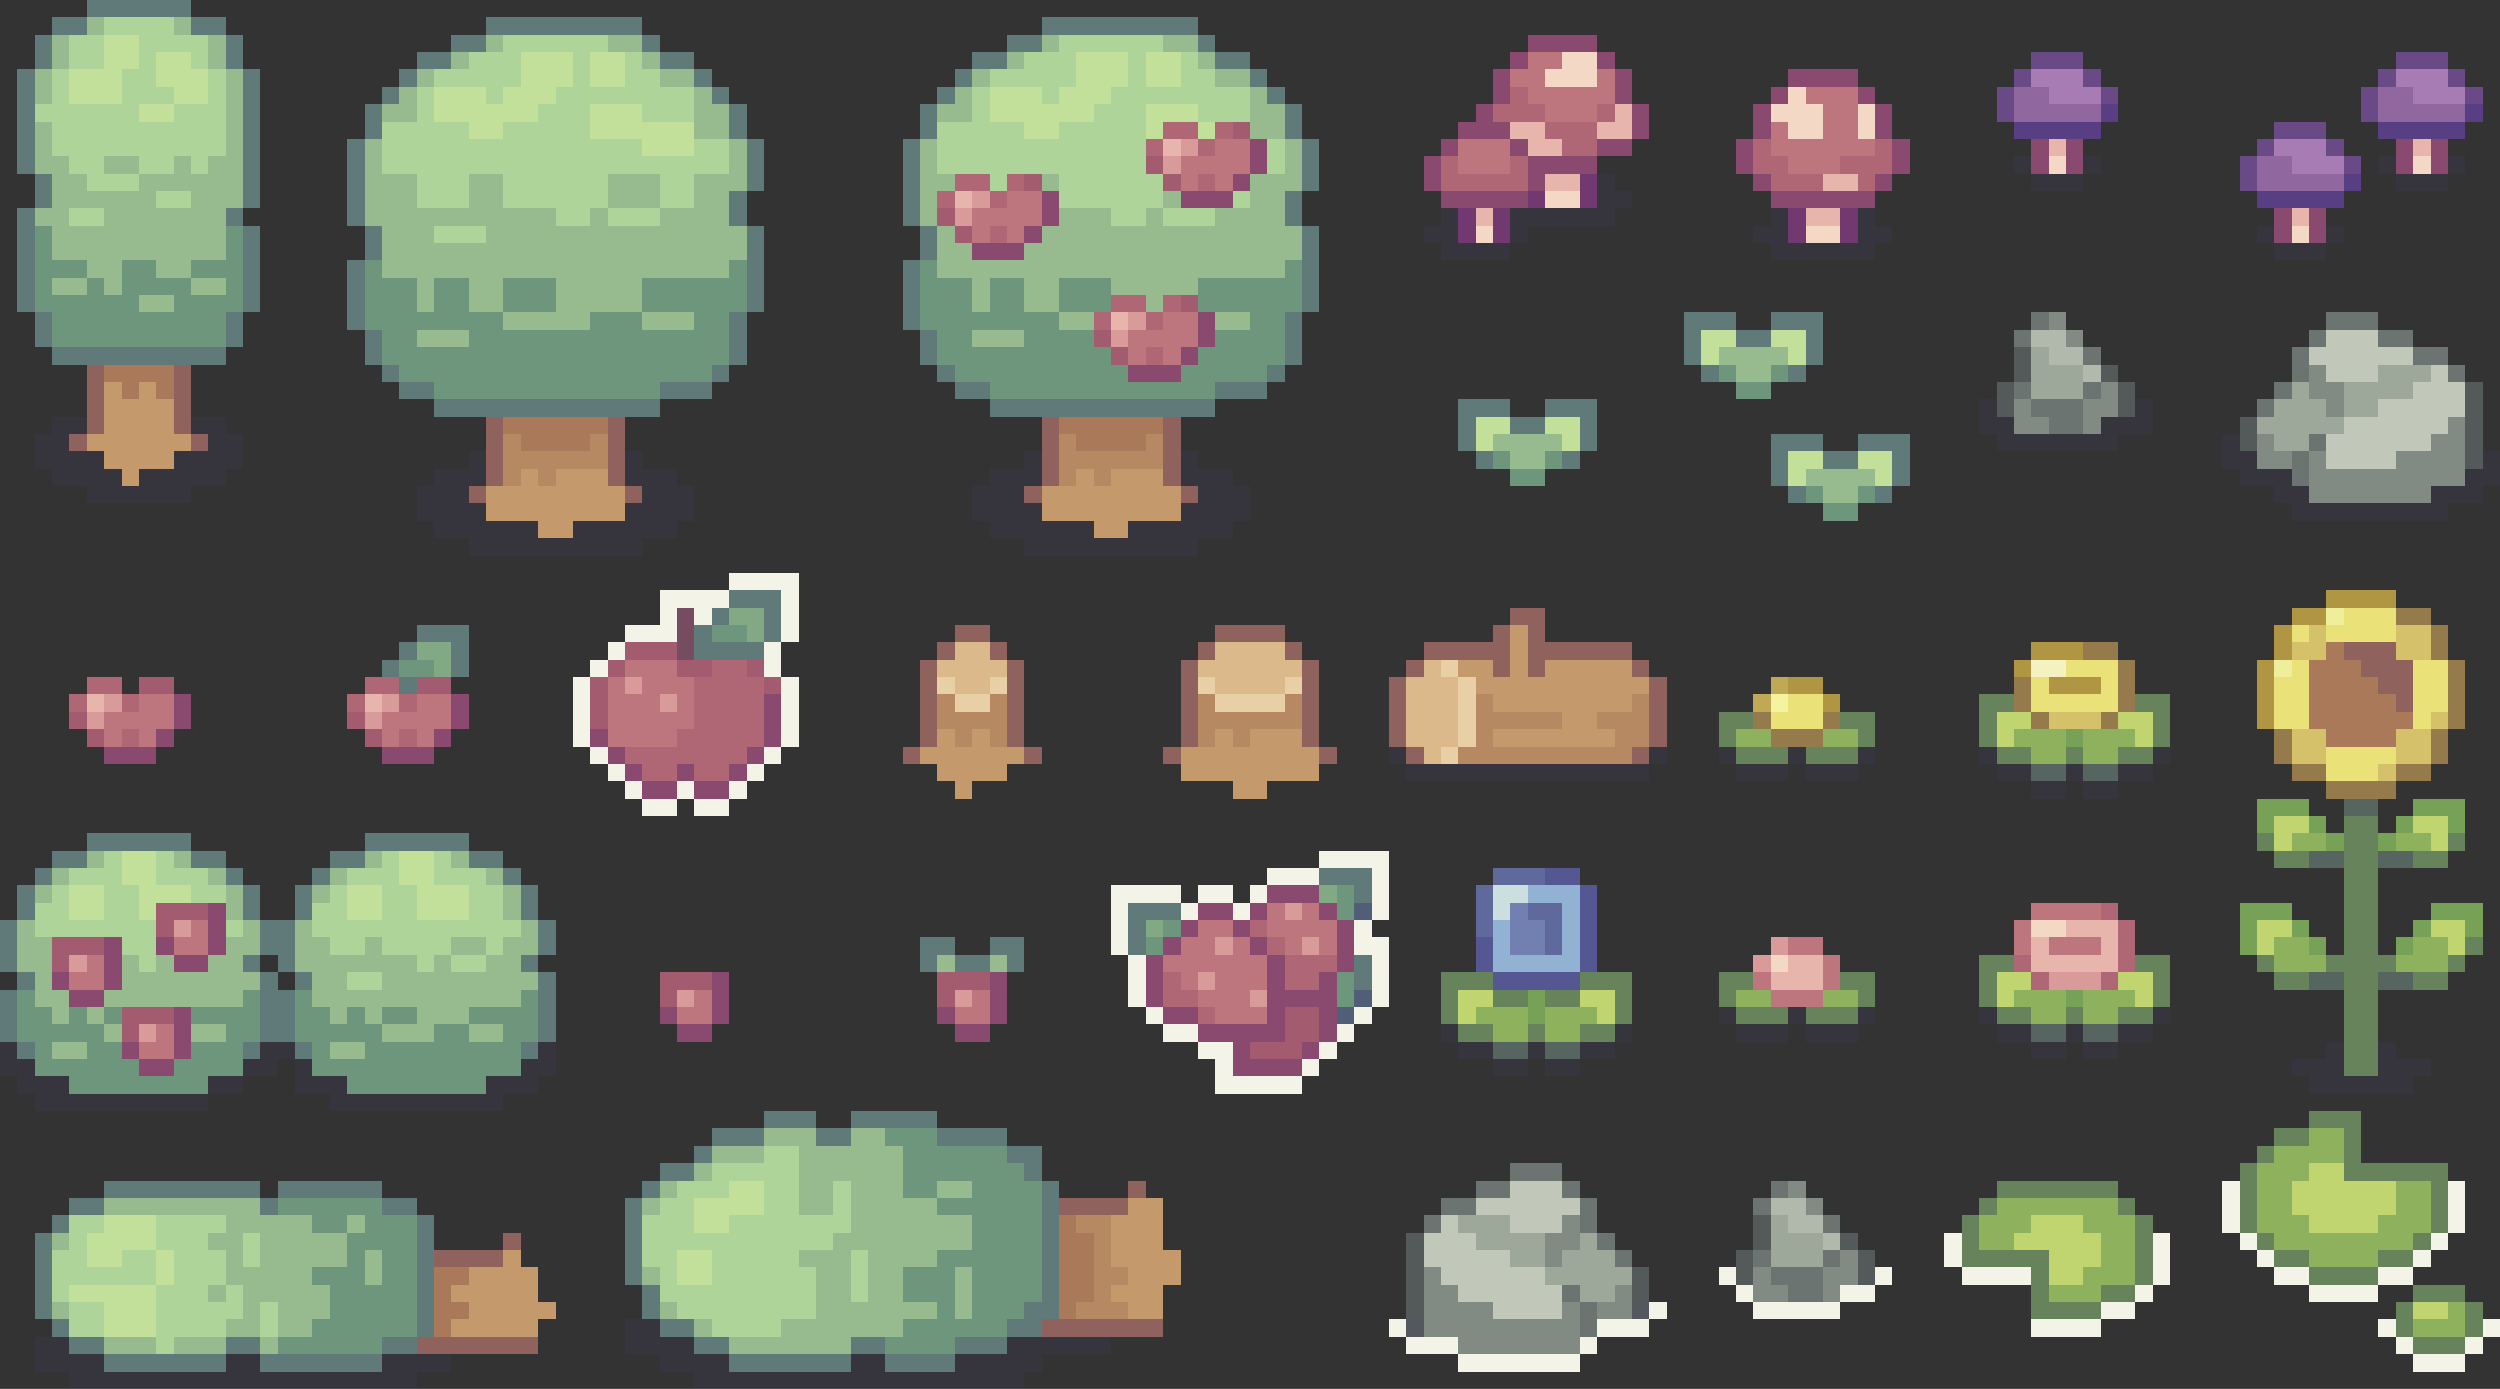 <svg xmlns="http://www.w3.org/2000/svg" viewBox="0 -0.5 144 80" shape-rendering="crispEdges" width="144" height="80">
<rect x="0" y="-0.5" width="144" height="80" fill="#333333" stroke="none"/>
<path stroke="#5f7a79" d="M5 0h6M3 1h2M11 1h2M28 1h9M60 1h9M2 2h1M13 2h1M26 2h2M37 2h1M58 2h2M69 2h1M2 3h1M13 3h1M24 3h2M38 3h2M56 3h2M70 3h2M1 4h1M14 4h1M23 4h1M40 4h1M55 4h1M72 4h1M1 5h1M14 5h1M22 5h1M41 5h1M54 5h1M73 5h1M1 6h1M14 6h1M21 6h1M42 6h1M53 6h1M74 6h1M1 7h1M14 7h1M21 7h1M42 7h1M53 7h1M74 7h1M1 8h1M14 8h1M20 8h1M43 8h1M52 8h1M75 8h1M1 9h1M14 9h1M20 9h1M43 9h1M52 9h1M75 9h1M2 10h1M14 10h1M20 10h1M43 10h1M52 10h1M75 10h1M2 11h1M14 11h1M20 11h1M42 11h1M52 11h1M74 11h1M1 12h1M13 12h1M20 12h1M42 12h1M52 12h1M74 12h1M1 13h1M14 13h1M21 13h1M43 13h1M53 13h1M75 13h1M1 14h1M14 14h1M21 14h1M43 14h1M53 14h1M75 14h1M1 15h1M14 15h1M20 15h1M43 15h1M52 15h1M75 15h1M1 16h1M14 16h1M20 16h1M43 16h1M52 16h1M75 16h1M1 17h1M14 17h1M20 17h1M43 17h1M52 17h1M75 17h1M2 18h1M13 18h1M20 18h1M42 18h1M52 18h1M74 18h1M97 18h3M102 18h3M2 19h1M13 19h1M21 19h1M42 19h1M53 19h1M74 19h1M97 19h1M100 19h2M104 19h1M3 20h10M21 20h1M42 20h1M53 20h1M74 20h1M97 20h1M104 20h1M22 21h1M41 21h1M54 21h1M73 21h1M98 21h1M103 21h1M23 22h2M38 22h3M55 22h2M70 22h3M25 23h13M57 23h13M84 23h3M89 23h3M84 24h1M87 24h2M91 24h1M84 25h1M91 25h1M102 25h3M107 25h3M85 26h1M90 26h1M102 26h1M105 26h2M109 26h1M102 27h1M109 27h1M103 28h1M108 28h1M42 34h3M41 35h1M44 35h1M24 36h3M40 36h1M44 36h1M23 37h1M26 37h1M40 37h4M22 38h1M26 38h1M23 39h1M5 48h6M21 48h6M3 49h2M11 49h2M19 49h2M27 49h2M2 50h1M13 50h1M18 50h1M29 50h1M76 50h3M1 51h1M14 51h1M17 51h1M30 51h1M78 51h1M1 52h1M14 52h1M17 52h1M30 52h1M65 52h3M0 53h1M15 53h2M31 53h1M65 53h1M0 54h1M15 54h2M31 54h1M53 54h2M57 54h2M65 54h1M0 55h1M14 55h1M16 55h1M30 55h1M53 55h1M55 55h2M58 55h1M78 55h1M1 56h1M15 56h1M17 56h1M31 56h1M78 56h1M0 57h1M15 57h2M31 57h1M0 58h1M15 58h2M31 58h1M0 59h1M15 59h2M31 59h1M1 60h1M14 60h1M17 60h1M30 60h1M44 64h3M49 64h5M41 65h3M47 65h2M54 65h4M40 66h1M58 66h2M38 67h2M59 67h1M6 68h9M16 68h6M37 68h1M60 68h1M4 69h2M15 69h1M22 69h2M36 69h1M60 69h1M3 70h1M24 70h1M36 70h1M60 70h1M2 71h1M24 71h1M36 71h1M60 71h1M2 72h1M24 72h1M36 72h1M60 72h1M2 73h1M24 73h1M36 73h1M60 73h1M2 74h1M24 74h1M37 74h1M60 74h1M2 75h1M24 75h1M37 75h1M59 75h2M3 76h1M24 76h1M38 76h2M58 76h2M4 77h2M13 77h2M22 77h2M40 77h2M49 77h2M55 77h3M6 78h7M15 78h7M42 78h7M51 78h4" />
<path stroke="#97bb8e" d="M5 1h1M10 1h1M3 2h1M12 2h1M28 2h1M35 2h2M60 2h1M67 2h2M3 3h1M12 3h1M26 3h1M37 3h1M58 3h1M69 3h1M2 4h1M13 4h1M24 4h1M38 4h2M56 4h1M70 4h2M2 5h1M13 5h1M23 5h1M40 5h1M55 5h1M72 5h1M13 6h1M22 6h2M40 6h2M54 6h2M72 6h2M2 7h1M13 7h1M40 7h2M72 7h2M2 8h1M13 8h1M21 8h1M42 8h1M53 8h1M74 8h1M2 9h2M6 9h2M10 9h1M12 9h2M21 9h1M42 9h1M53 9h1M74 9h1M3 10h2M8 10h6M21 10h3M27 10h2M35 10h3M40 10h3M53 10h2M60 10h1M72 10h3M3 11h6M11 11h3M21 11h3M27 11h2M35 11h3M40 11h2M53 11h1M67 11h1M72 11h2M2 12h2M6 12h7M21 12h11M34 12h1M38 12h4M53 12h1M61 12h3M66 12h1M70 12h4M3 13h10M22 13h3M28 13h15M54 13h1M60 13h15M3 14h10M22 14h21M54 14h2M59 14h16M5 15h2M9 15h2M22 15h20M54 15h20M3 16h2M6 16h1M11 16h2M24 16h1M27 16h2M32 16h5M56 16h1M59 16h2M64 16h5M8 17h2M24 17h1M27 17h2M32 17h5M56 17h1M59 17h2M66 17h1M29 18h5M37 18h3M61 18h2M70 18h2M24 19h3M56 19h3M99 20h4M100 21h2M86 25h4M87 26h2M104 27h4M105 28h2M5 49h1M10 49h1M21 49h1M26 49h1M3 50h1M12 50h1M19 50h1M28 50h1M2 51h1M13 51h1M18 51h1M29 51h1M13 52h1M29 52h1M1 53h1M14 53h1M17 53h1M30 53h1M1 54h2M13 54h2M17 54h2M21 54h1M26 54h2M29 54h2M1 55h2M7 55h1M9 55h1M12 55h2M17 55h7M25 55h1M28 55h2M54 55h1M57 55h1M2 56h1M7 56h8M18 56h2M22 56h9M2 57h2M6 57h8M18 57h12M3 58h1M5 58h1M19 58h1M21 58h1M24 58h3M6 59h1M11 59h2M22 59h3M27 59h2M3 60h2M19 60h2M44 65h3M49 65h2M41 66h3M46 66h6M40 67h1M46 67h6M38 68h1M46 68h2M49 68h3M54 68h2M6 69h9M37 69h1M46 69h2M49 69h5M13 70h5M20 70h1M49 70h7M3 71h1M12 71h2M15 71h5M48 71h8M13 72h1M15 72h5M21 72h1M46 72h3M50 72h4M13 73h5M21 73h1M37 73h1M47 73h2M50 73h2M55 73h1M12 74h1M14 74h5M47 74h2M50 74h2M55 74h1M3 75h1M14 75h1M16 75h3M38 75h1M47 75h7M55 75h1M13 76h2M16 76h2M40 76h1M45 76h7M6 77h3M10 77h3M15 77h1M42 77h7" />
<path stroke="#aed499" d="M6 1h4M4 2h2M8 2h4M29 2h6M61 2h6M4 3h2M8 3h1M11 3h1M27 3h3M33 3h1M36 3h1M59 3h3M65 3h1M68 3h1M3 4h1M7 4h2M12 4h1M25 4h5M33 4h1M36 4h2M57 4h5M65 4h1M68 4h2M3 5h1M7 5h3M12 5h1M24 5h1M28 5h1M32 5h8M56 5h1M60 5h1M64 5h8M2 6h6M10 6h3M24 6h1M31 6h3M37 6h3M56 6h1M63 6h3M69 6h3M3 7h10M22 7h5M29 7h5M54 7h5M61 7h5M3 8h10M22 8h15M40 8h2M54 8h12M73 8h1M4 9h2M8 9h2M11 9h1M22 9h20M54 9h12M73 9h1M5 10h3M24 10h3M29 10h6M38 10h2M57 10h1M61 10h6M9 11h2M24 11h3M29 11h6M38 11h2M61 11h6M71 11h1M4 12h2M32 12h2M35 12h3M64 12h2M67 12h3M25 13h3M6 49h1M9 49h1M22 49h1M25 49h1M4 50h3M9 50h3M20 50h3M25 50h3M3 51h1M6 51h2M11 51h2M19 51h1M22 51h2M27 51h2M2 52h2M6 52h2M18 52h2M22 52h2M27 52h2M2 53h7M13 53h1M18 53h12M7 54h2M19 54h2M22 54h4M28 54h1M8 55h1M24 55h1M26 55h2M20 56h2M44 66h2M41 67h5M39 68h3M44 68h2M48 68h1M38 69h2M44 69h2M48 69h1M4 70h2M9 70h4M37 70h3M42 70h7M4 71h1M9 71h3M14 71h1M37 71h11M3 72h2M7 72h2M10 72h3M14 72h1M37 72h2M41 72h5M49 72h1M3 73h6M10 73h3M38 73h1M41 73h6M49 73h1M3 74h1M9 74h3M13 74h1M38 74h9M49 74h1M4 75h2M9 75h5M15 75h1M39 75h8M4 76h2M9 76h4M15 76h1M41 76h4M9 77h1" />
<path stroke="#c2e09a" d="M6 2h2M6 3h2M9 3h2M30 3h3M34 3h2M62 3h3M66 3h2M4 4h3M9 4h3M30 4h3M34 4h2M62 4h3M66 4h2M4 5h3M10 5h2M25 5h3M29 5h3M57 5h3M61 5h3M8 6h2M25 6h6M34 6h3M57 6h6M66 6h3M27 7h2M34 7h6M59 7h2M66 7h1M69 7h1M37 8h3M98 19h2M102 19h2M98 20h1M103 20h1M85 24h2M89 24h2M85 25h1M90 25h1M103 26h2M107 26h2M103 27h1M108 27h1M7 49h2M23 49h2M7 50h2M23 50h2M4 51h2M8 51h3M20 51h2M24 51h3M4 52h2M8 52h1M20 52h2M24 52h3M42 68h2M40 69h4M6 70h3M40 70h2M5 71h4M5 72h2M9 72h1M39 72h2M9 73h1M39 73h2M4 74h5M6 75h3M6 76h3" />
<path stroke="#8a4a70" d="M88 2h4M87 3h1M92 3h1M86 4h1M93 4h1M103 4h4M86 5h1M93 5h1M102 5h1M107 5h1M85 6h1M94 6h1M101 6h1M108 6h1M84 7h3M94 7h1M101 7h1M108 7h1M72 8h1M83 8h1M87 8h1M92 8h2M100 8h1M109 8h1M117 8h1M119 8h1M138 8h1M140 8h1M72 9h1M82 9h1M88 9h4M100 9h1M109 9h1M117 9h1M119 9h1M138 9h1M140 9h1M71 10h1M82 10h1M88 10h1M101 10h1M108 10h1M60 11h1M68 11h3M83 11h5M102 11h6M60 12h1M131 12h1M133 12h1M59 13h1M131 13h1M133 13h1M56 14h3M69 18h1M69 19h1M68 20h1M65 21h3M10 40h1M26 40h1M44 40h1M10 41h1M26 41h1M44 41h1M9 42h1M25 42h1M34 42h1M44 42h1M6 43h3M22 43h3M35 43h1M43 43h1M36 44h1M39 44h1M42 44h1M37 45h2M40 45h2M73 51h3M12 52h1M69 52h2M72 52h1M76 52h1M12 53h1M68 53h1M71 53h1M77 53h1M6 54h1M9 54h1M12 54h1M67 54h1M72 54h1M77 54h1M6 55h1M10 55h2M66 55h1M73 55h1M77 55h1M3 56h1M6 56h1M41 56h1M57 56h1M66 56h1M73 56h1M76 56h1M4 57h2M41 57h1M57 57h1M66 57h1M73 57h4M10 58h1M38 58h1M41 58h1M54 58h1M57 58h1M67 58h2M73 58h1M76 58h1M10 59h1M39 59h2M55 59h2M69 59h5M76 59h1M7 60h1M10 60h1M71 60h1M75 60h1M8 61h2M71 61h4" />
<path stroke="#bd757e" d="M88 3h2M87 4h2M92 4h1M88 5h5M104 5h3M89 6h3M105 6h2M102 7h1M105 7h2M70 8h2M84 8h3M102 8h6M68 9h4M84 9h3M103 9h3M68 10h1M70 10h1M58 11h2M56 12h4M56 13h1M58 13h1M67 18h2M65 19h4M65 20h1M67 20h1M36 38h3M35 39h1M37 39h3M8 40h2M24 40h2M35 40h3M39 40h1M6 41h4M22 41h4M35 41h5M6 42h1M8 42h1M22 42h1M24 42h1M35 42h4M73 52h1M75 52h1M117 52h4M11 53h1M69 53h2M73 53h4M116 53h1M10 54h2M68 54h2M71 54h1M74 54h1M76 54h1M103 54h2M116 54h1M118 54h3M5 55h1M67 55h6M105 55h1M4 56h2M68 56h1M70 56h3M101 56h1M105 56h1M40 57h1M56 57h1M69 57h3M102 57h3M39 58h2M55 58h2M70 58h3M9 59h1M8 60h2" />
<path stroke="#f3d8c5" d="M90 3h2M89 4h3M103 5h1M102 6h3M107 6h1M103 7h2M107 7h1M118 9h1M139 9h1M89 11h2M85 13h1M104 13h2M132 13h1M117 53h2M102 55h1" />
<path stroke="#694a87" d="M117 3h3M138 3h3M116 4h1M120 4h1M137 4h1M141 4h1M115 5h1M121 5h1M136 5h1M142 5h1M115 6h1M136 6h1M131 7h3M130 8h1M134 8h1M129 9h1M135 9h1M129 10h1" />
<path stroke="#a77bb3" d="M117 4h3M138 4h3M118 5h3M139 5h3M131 8h3M132 9h3" />
<path stroke="#af6776" d="M87 5h1M86 6h3M92 6h1M67 7h2M70 7h1M89 7h3M66 8h1M69 8h1M90 8h2M101 8h1M108 8h1M83 9h1M87 9h1M101 9h2M106 9h3M55 10h2M58 10h1M69 10h1M83 10h5M102 10h3M107 10h1M54 11h1M57 11h1M57 13h1M64 17h2M67 17h1M63 18h1M66 18h1M66 20h1M41 38h2M5 39h2M21 39h2M40 39h4M4 40h1M7 40h1M20 40h1M23 40h1M40 40h4M40 41h4M7 42h1M23 42h1M39 42h5M36 43h7M37 44h2M40 44h2M121 52h1M72 53h1M122 53h1M73 54h1M122 54h1M74 55h3M116 55h1M122 55h1M67 56h1M74 56h2M117 56h1M121 56h1M67 57h2M69 58h1" />
<path stroke="#90689f" d="M116 5h2M137 5h2M116 6h5M137 6h5M130 9h2M130 10h5" />
<path stroke="#e8b5ac" d="M93 6h1M87 7h2M92 7h2M67 8h1M88 8h2M118 8h1M139 8h1M89 10h2M105 10h2M55 11h1M85 12h1M104 12h2M132 12h1M64 18h1M5 40h1M21 40h1M119 53h3M117 54h1M121 54h1M103 55h2M117 55h5M102 56h3" />
<path stroke="#583f83" d="M121 6h1M142 6h1M116 7h5M137 7h5M135 10h1M130 11h5" />
<path stroke="#a35b70" d="M71 7h1M66 9h1M59 10h1M67 10h1M54 12h1M55 13h1M68 17h1M63 19h1M64 20h1M36 37h3M35 38h1M39 38h2M43 38h1M8 39h2M24 39h2M34 39h1M44 39h1M34 40h1M4 41h1M20 41h1M34 41h1M5 42h1M21 42h1M9 52h3M9 53h1M3 54h3M3 55h1M38 56h3M54 56h3M38 57h1M54 57h1M7 58h3M74 58h2M7 59h1M74 59h2M72 60h3" />
<path stroke="#d99a9a" d="M68 8h1M67 9h1M56 11h1M55 12h1M65 18h1M64 19h1M36 39h1M6 40h1M22 40h1M38 40h1M5 41h1M21 41h1M74 52h1M10 53h1M70 54h1M75 54h1M102 54h1M4 55h1M101 55h1M69 56h1M118 56h3M39 57h1M55 57h1M72 57h1M8 59h1" />
<path stroke="rgba(76,68,136,0.118)" d="M116 9h1M120 9h1M137 9h1M141 9h1M92 10h1M117 10h3M138 10h3M92 11h2M83 12h1M87 12h6M102 12h1M107 12h1M82 13h2M87 13h1M101 13h2M107 13h2M130 13h1M134 13h1M83 14h4M102 14h6M131 14h3M114 23h1M123 23h1M3 24h2M11 24h2M114 24h2M121 24h3M2 25h2M12 25h2M115 25h7M128 25h1M2 26h4M10 26h4M27 26h1M36 26h1M59 26h1M68 26h1M128 26h2M143 26h1M3 27h4M8 27h5M25 27h3M36 27h3M57 27h3M68 27h3M129 27h3M142 27h2M5 28h6M24 28h3M37 28h3M56 28h3M69 28h3M131 28h2M140 28h3M24 29h4M36 29h4M56 29h4M68 29h4M132 29h9M25 30h6M33 30h6M57 30h6M65 30h6M27 31h10M59 31h10M80 43h1M95 43h1M99 43h1M103 43h1M107 43h1M114 43h1M124 43h1M81 44h14M100 44h3M104 44h3M115 44h2M119 44h1M122 44h2M117 45h2M120 45h2M99 58h1M103 58h1M107 58h1M114 58h1M124 58h1M83 59h1M93 59h1M100 59h3M104 59h3M115 59h2M119 59h1M122 59h2M0 60h1M15 60h2M31 60h1M84 60h2M88 60h1M91 60h2M117 60h2M120 60h2M134 60h1M137 60h1M0 61h2M14 61h2M17 61h1M30 61h2M86 61h2M89 61h2M132 61h3M137 61h3M1 62h3M12 62h2M17 62h3M28 62h3M133 62h6M2 63h10M19 63h10M36 76h2M2 77h2M36 77h4M58 77h6M2 78h4M13 78h2M22 78h4M38 78h4M49 78h2M55 78h5M4 79h20M40 79h19" />
<path stroke="#713970" d="M91 10h1M88 11h1M91 11h1M84 12h1M86 12h1M103 12h1M106 12h1M84 13h1M86 13h1M103 13h1M106 13h1" />
<path stroke="#6e967c" d="M2 13h1M13 13h1M2 14h1M13 14h1M2 15h3M7 15h2M11 15h3M21 15h1M42 15h1M53 15h1M74 15h1M2 16h1M5 16h1M7 16h4M13 16h1M21 16h3M25 16h2M29 16h3M37 16h6M53 16h3M57 16h2M61 16h3M69 16h6M2 17h6M10 17h4M21 17h3M25 17h2M29 17h3M37 17h6M53 17h3M57 17h2M61 17h3M69 17h6M3 18h10M21 18h8M34 18h3M40 18h2M53 18h8M72 18h2M3 19h10M22 19h2M27 19h15M54 19h2M59 19h4M70 19h4M22 20h20M54 20h10M69 20h5M23 21h18M55 21h10M68 21h5M99 21h1M102 21h1M25 22h13M57 22h13M100 22h2M86 26h1M89 26h1M87 27h2M104 28h1M107 28h1M105 29h2M41 36h2M23 38h2M77 51h1M77 52h1M67 53h1M66 54h1M77 56h1M1 57h1M14 57h1M17 57h1M30 57h1M77 57h1M1 58h2M4 58h1M6 58h1M11 58h4M17 58h2M20 58h1M22 58h2M27 58h4M1 59h5M13 59h2M17 59h5M25 59h2M29 59h2M2 60h1M5 60h2M11 60h3M18 60h1M21 60h9M2 61h6M10 61h4M18 61h12M4 62h8M20 62h8M51 65h3M52 66h6M52 67h7M52 68h2M56 68h4M16 69h6M54 69h6M18 70h2M21 70h3M56 70h4M20 71h4M56 71h4M20 72h1M22 72h2M54 72h6M18 73h3M22 73h2M52 73h3M56 73h4M19 74h5M52 74h3M56 74h4M19 75h5M54 75h1M56 75h3M18 76h6M52 76h6M16 77h6M51 77h4" />
<path stroke="#6b7470" d="M117 18h1M134 18h3M116 19h1M133 19h1M137 19h2M120 20h1M132 20h1M139 20h2M132 21h1M141 21h1M116 22h1M120 22h1M131 22h1M117 23h3M130 23h1M118 24h2M133 25h1M132 26h1M132 27h1M87 67h3M85 68h2M90 68h1M102 68h1M83 69h2M91 69h1M101 69h1M82 70h1M91 70h1M105 70h1M92 71h1M93 72h1M101 72h1M105 72h1M102 73h3M90 74h1M103 74h2M91 75h1M91 76h1" />
<path stroke="#818b83" d="M118 18h1M119 19h1M133 21h1M121 22h1M133 22h2M116 23h1M120 23h2M134 23h1M116 24h2M120 24h1M141 24h1M130 25h1M140 25h2M130 26h2M133 26h1M138 26h4M133 27h9M133 28h7M103 68h1M104 69h1M90 70h1M89 71h2M89 72h1M106 72h1M82 73h1M101 73h1M105 73h2M82 74h2M93 74h1M101 74h2M105 74h1M82 75h4M90 75h1M92 75h2M82 76h9M84 77h7" />
<path stroke="#b0b9ab" d="M117 19h2M118 20h2M120 21h1M102 69h2M103 70h2M105 71h1" />
<path stroke="#c1c8b9" d="M134 19h3M133 20h6M134 21h3M140 21h1M139 22h3M137 23h5M135 24h6M134 25h6M134 26h4M87 68h3M85 69h6M83 70h1M87 70h3M82 71h3M82 72h5M83 73h6M84 74h6M86 75h4" />
<path stroke="#545959" d="M116 20h1M116 21h1M121 21h1M115 22h1M122 22h1M142 22h1M115 23h1M122 23h1M142 23h1M129 24h1M142 24h1M129 25h1M142 25h1M142 26h1M101 70h1M81 71h1M101 71h1M106 71h1M81 72h1M100 72h1M107 72h1M81 73h1M94 73h1M100 73h1M107 73h1M81 74h1M94 74h1M81 75h1" />
<path stroke="#9da89a" d="M117 20h1M117 21h3M137 21h3M117 22h3M132 22h1M135 22h4M131 23h3M135 23h2M130 24h5M131 25h2M84 70h3M102 70h1M85 71h4M91 71h1M102 71h3M87 72h2M90 72h3M102 72h3M89 73h5M91 74h2" />
<path stroke="#90625d" d="M5 21h1M10 21h1M5 22h1M10 22h1M5 23h1M10 23h1M5 24h1M10 24h1M28 24h1M35 24h1M60 24h1M67 24h1M4 25h1M11 25h1M28 25h1M35 25h1M60 25h1M67 25h1M28 26h1M35 26h1M60 26h1M67 26h1M28 27h1M35 27h1M60 27h1M67 27h1M27 28h1M36 28h1M59 28h1M68 28h1M87 35h2M55 36h2M70 36h4M86 36h1M88 36h1M54 37h1M57 37h1M69 37h1M74 37h1M82 37h5M88 37h6M135 37h3M53 38h1M58 38h1M68 38h1M75 38h1M81 38h1M86 38h1M88 38h1M94 38h1M136 38h3M53 39h1M58 39h1M68 39h1M75 39h1M80 39h1M95 39h1M137 39h2M53 40h1M58 40h1M68 40h1M75 40h1M80 40h1M95 40h1M138 40h1M53 41h1M58 41h1M68 41h1M75 41h1M80 41h1M95 41h1M53 42h1M58 42h1M68 42h1M75 42h1M80 42h1M95 42h1M52 43h1M59 43h1M67 43h1M76 43h1M81 43h1M94 43h1M65 68h1M61 69h4M29 71h1M25 72h4M60 76h7M24 77h7" />
<path stroke="#aa7959" d="M6 21h4M7 22h1M9 22h1M29 24h6M61 24h6M30 25h4M62 25h4M134 37h1M133 38h3M133 39h4M133 40h5M133 41h6M134 42h4M61 70h1M61 71h2M61 72h2M25 73h2M61 73h2M25 74h1M61 74h2M25 75h2M61 75h1M25 76h1" />
<path stroke="#c49a6c" d="M6 22h1M8 22h1M6 23h4M6 24h4M5 25h6M6 26h4M7 27h1M30 27h1M32 27h3M62 27h1M64 27h3M28 28h8M60 28h8M28 29h8M60 29h8M31 30h2M63 30h2M87 36h1M87 37h1M84 38h2M87 38h1M89 38h5M85 39h10M86 40h8M90 41h2M54 42h1M56 42h1M70 42h1M72 42h3M86 42h7M53 43h6M68 43h8M54 44h4M68 44h8M55 45h1M71 45h2M65 69h2M64 70h3M64 71h3M29 72h1M64 72h4M27 73h4M65 73h3M26 74h5M64 74h3M27 75h5M65 75h2M26 76h5" />
<path stroke="#b68962" d="M29 25h1M34 25h1M61 25h1M66 25h1M29 26h6M61 26h6M29 27h1M31 27h1M61 27h1M63 27h1M54 40h1M57 40h1M69 40h1M74 40h1M85 40h1M94 40h1M54 41h4M69 41h6M85 41h5M92 41h3M55 42h1M57 42h1M69 42h1M71 42h1M85 42h1M93 42h2M84 43h10M62 70h2M63 71h1M63 72h1M63 73h2M63 74h1M62 75h3" />
<path stroke="#f3f4e7" d="M42 33h4M38 34h4M45 34h1M38 35h1M40 35h1M45 35h1M36 36h3M45 36h1M35 37h1M44 37h1M34 38h1M44 38h1M33 39h1M45 39h1M33 40h1M45 40h1M33 41h1M45 41h1M33 42h1M45 42h1M34 43h1M44 43h1M35 44h1M43 44h1M36 45h1M39 45h1M42 45h1M37 46h2M40 46h2M76 49h4M73 50h3M79 50h1M64 51h4M69 51h2M72 51h1M79 51h1M64 52h1M68 52h1M71 52h1M79 52h1M64 53h1M78 53h1M64 54h1M78 54h2M65 55h1M79 55h1M65 56h1M79 56h1M65 57h1M79 57h1M66 58h1M78 58h1M67 59h2M77 59h1M69 60h2M76 60h1M70 61h1M75 61h1M70 62h5M128 68h1M141 68h1M128 69h1M141 69h1M128 70h1M141 70h1M112 71h1M124 71h1M129 71h1M140 71h1M112 72h1M124 72h1M130 72h1M139 72h1M99 73h1M108 73h1M113 73h4M124 73h1M131 73h2M137 73h2M100 74h1M106 74h2M123 74h1M133 74h4M95 75h1M101 75h5M121 75h2M80 76h1M92 76h3M117 76h4M137 76h1M143 76h1M81 77h3M91 77h1M138 77h1M142 77h1M84 78h7M139 78h3" />
<path stroke="#b09643" d="M134 34h4M132 35h2M131 36h1M117 37h3M131 37h1M116 38h1M130 38h1M103 39h2M118 39h3M130 39h1M105 40h1M130 40h1M130 41h1" />
<path stroke="#754c60" d="M39 35h1M39 36h1M39 37h1" />
<path stroke="#82a884" d="M42 35h2M43 36h1M24 37h2M25 38h1M76 51h1M66 53h1" />
<path stroke="#eeee9b" d="M134 35h1M131 38h1" />
<path stroke="#eae178" d="M135 35h3M132 36h1M134 36h4M119 38h3M132 38h1M139 38h2M117 39h1M121 39h1M131 39h2M139 39h2M103 40h2M117 40h5M131 40h2M139 40h2M102 41h3M131 41h2M139 41h1M134 43h4M134 44h3" />
<path stroke="#957a4b" d="M138 35h2M140 36h1M120 37h2M140 37h1M122 38h1M141 38h1M116 39h1M122 39h1M141 39h1M116 40h1M122 40h1M141 40h1M101 41h1M105 41h1M117 41h1M121 41h1M141 41h1M102 42h3M131 42h1M140 42h1M131 43h1M140 43h1M132 44h2M138 44h2M134 45h4" />
<path stroke="#d4c169" d="M133 36h1M138 36h2M132 37h2M138 37h2M118 41h3M140 41h1M132 42h2M138 42h2M132 43h2M138 43h2M137 44h1" />
<path stroke="#dcb98a" d="M55 37h2M70 37h4M54 38h4M69 38h6M82 38h1M55 39h2M70 39h4M81 39h3M81 40h3M81 41h3M81 42h3M82 43h1" />
<path stroke="#e8cfa6" d="M83 38h1M54 39h1M57 39h1M69 39h1M74 39h1M84 39h1M55 40h2M70 40h4M84 40h1M84 41h1M84 42h1M83 43h1" />
<path stroke="#f3f2c0" d="M117 38h2" />
<path stroke="#bfa954" d="M102 39h1M101 40h1" />
<path stroke="#f4f4a0" d="M102 40h1" />
<path stroke="#67835c" d="M114 40h2M123 40h2M99 41h2M106 41h2M114 41h1M124 41h1M99 42h1M107 42h1M114 42h1M124 42h1M100 43h3M104 43h3M115 43h2M119 43h1M122 43h2M135 47h2M130 48h1M135 48h2M141 48h1M131 49h2M135 49h2M139 49h2M135 50h2M135 51h2M135 52h2M135 53h2M135 54h2M142 54h1M114 55h2M123 55h2M130 55h1M134 55h4M141 55h1M83 56h3M91 56h3M99 56h2M106 56h2M114 56h1M124 56h1M131 56h2M135 56h2M139 56h2M83 57h1M86 57h2M89 57h2M93 57h1M99 57h1M107 57h1M114 57h1M124 57h1M135 57h2M83 58h1M93 58h1M100 58h3M104 58h3M115 58h2M119 58h1M122 58h2M135 58h2M84 59h2M88 59h1M91 59h2M135 59h2M135 60h2M135 61h2M133 64h3M131 65h2M135 65h1M130 66h1M135 66h1M129 67h1M135 67h6M115 68h7M129 68h1M140 68h1M114 69h1M122 69h1M129 69h1M140 69h1M113 70h1M123 70h1M129 70h1M140 70h1M113 71h1M123 71h1M130 71h1M139 71h1M113 72h5M123 72h1M131 72h2M137 72h2M117 73h1M123 73h1M133 73h4M117 74h1M121 74h2M139 74h3M117 75h4M138 75h1M142 75h1M138 76h1M142 76h1M139 77h3" />
<path stroke="#c0d470" d="M115 41h2M122 41h2M115 42h1M123 42h1M131 47h2M139 47h2M131 48h1M140 48h1M130 53h2M140 53h2M130 54h1M141 54h1M115 56h2M122 56h2M84 57h2M91 57h2M115 57h1M123 57h1M84 58h1M92 58h1M133 67h2M132 68h6M132 69h6M117 70h3M133 70h4M116 71h5M118 72h3M118 73h2M139 75h2" />
<path stroke="#8db15d" d="M100 42h2M105 42h2M116 42h3M120 42h3M117 43h2M120 43h2M132 48h2M138 48h2M131 54h2M139 54h2M131 55h3M138 55h3M100 57h2M105 57h2M116 57h3M120 57h3M85 58h3M89 58h3M117 58h2M120 58h2M86 59h2M89 59h2M133 65h2M131 66h4M130 67h3M130 68h2M138 68h2M115 69h7M130 69h2M138 69h2M114 70h3M120 70h3M130 70h3M137 70h3M114 71h2M121 71h2M131 71h8M121 72h2M133 72h4M120 73h3M118 74h3M141 75h1M139 76h3" />
<path stroke="#78a158" d="M119 42h1M130 46h3M139 46h3M130 47h1M133 47h1M138 47h1M141 47h1M134 48h1M137 48h1M129 52h3M140 52h3M129 53h1M132 53h1M139 53h1M142 53h1M129 54h1M133 54h1M138 54h1M88 57h1M119 57h1M88 58h1" />
<path stroke="#566560" d="M117 44h2M120 44h2M135 46h2M133 49h2M137 49h2M133 56h2M137 56h2M117 59h2M120 59h2M86 60h2M89 60h2" />
<path stroke="#5f699c" d="M86 50h3M85 51h1M85 52h1M88 52h2M85 53h1M89 53h1M89 54h1" />
<path stroke="#555793" d="M89 50h2M91 51h1M91 52h1M91 53h1M85 54h1M91 54h1M85 55h1M91 55h1M86 56h5" />
<path stroke="#cbe0de" d="M86 51h2M86 52h1" />
<path stroke="#92b2d4" d="M88 51h3M90 52h1M86 53h1M90 53h1M86 54h1M90 54h1M86 55h5" />
<path stroke="#505e77" d="M78 52h1M78 57h1M77 58h1" />
<path stroke="#7180b1" d="M87 52h1M87 53h2M87 54h2" />
<path stroke="#54575e" d="M94 75h1M81 76h1" />
</svg>
